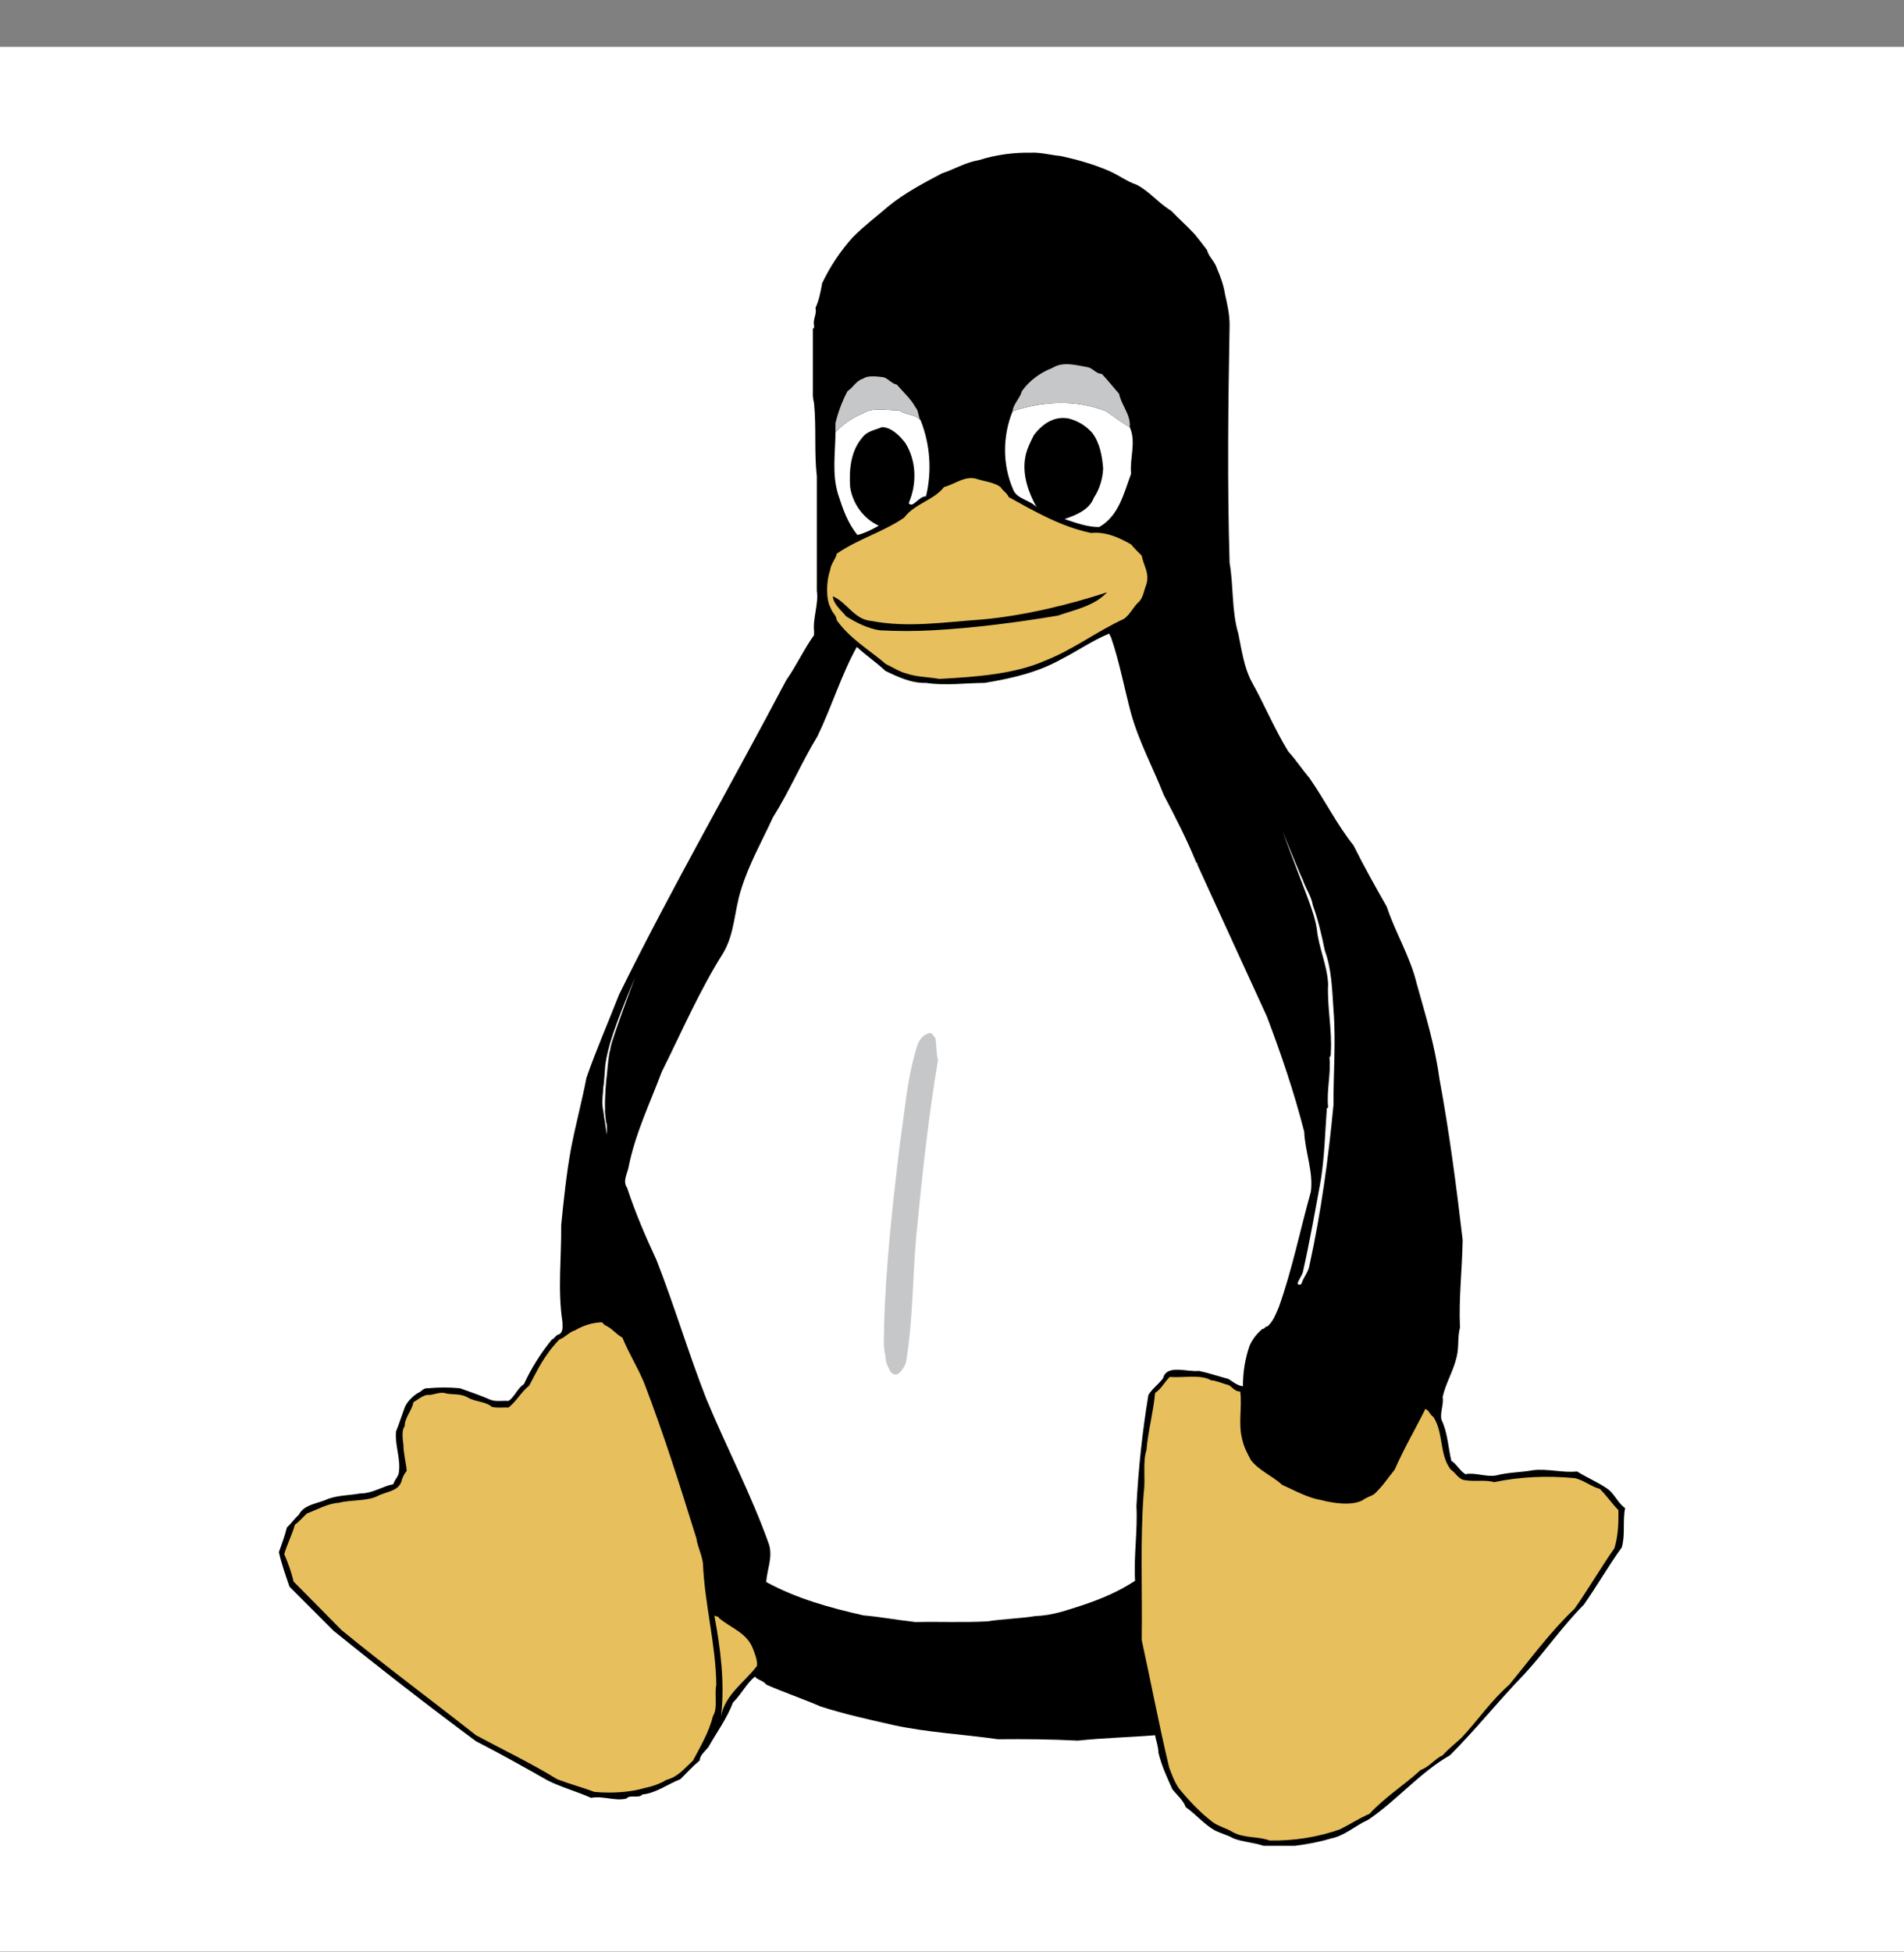 <svg width="40" height="41" viewBox="0 0 40 41" fill="none" xmlns="http://www.w3.org/2000/svg">
<rect x="0" y="0" width="40" height="41" fill="#808080" stroke="none"/>
<g clip-path="url(#clip0_18_169)">
<path fill-rule="evenodd" clip-rule="evenodd" d="M0 0.984H40V40.984H0V0.984Z" fill="white"/>
<path fill-rule="evenodd" clip-rule="evenodd" d="M21.664 3.207C21.868 3.198 22.077 3.258 22.28 3.276C22.62 3.349 22.965 3.446 23.287 3.584C23.49 3.668 23.668 3.809 23.875 3.878C24.152 4.018 24.34 4.269 24.602 4.424C24.782 4.612 24.932 4.737 25.105 4.927C25.194 5.038 25.273 5.137 25.357 5.25C25.391 5.391 25.525 5.493 25.567 5.64C25.638 5.803 25.705 5.983 25.734 6.172C25.783 6.385 25.831 6.6 25.832 6.815C25.802 8.483 25.781 10.152 25.832 11.823C25.918 12.315 25.872 12.828 26.015 13.305C26.087 13.661 26.139 14.027 26.294 14.313C26.56 14.79 26.77 15.3 27.064 15.781C27.226 15.957 27.352 16.153 27.511 16.341C27.83 16.798 28.096 17.332 28.435 17.753C28.652 18.188 28.889 18.613 29.133 19.04C29.315 19.589 29.628 20.092 29.764 20.662C29.943 21.305 30.142 21.936 30.239 22.649C30.448 23.777 30.594 24.896 30.728 26.034C30.72 26.648 30.643 27.265 30.672 27.88C30.616 28.086 30.655 28.287 30.602 28.495C30.537 28.784 30.37 29.049 30.308 29.335C30.334 29.495 30.251 29.648 30.281 29.811C30.412 30.079 30.422 30.387 30.49 30.677C30.6 30.743 30.657 30.874 30.784 30.958C31 30.918 31.209 31.02 31.428 30.985C31.688 30.916 31.959 30.921 32.211 30.874C32.52 30.839 32.823 30.932 33.133 30.901C33.335 31.029 33.569 31.126 33.749 31.251C33.91 31.347 33.978 31.554 34.141 31.671C34.085 31.945 34.148 32.233 34.071 32.496C33.789 32.887 33.544 33.313 33.274 33.699C32.818 34.154 32.454 34.693 32.014 35.168C31.48 35.718 31.008 36.314 30.463 36.86C29.823 37.227 29.352 37.804 28.742 38.217C28.469 38.337 28.249 38.555 27.959 38.608C27.718 38.683 27.453 38.73 27.203 38.762H26.546C26.342 38.692 26.114 38.683 25.916 38.608C25.789 38.535 25.65 38.502 25.525 38.441C25.291 38.307 25.125 38.101 24.91 37.95C24.859 37.804 24.727 37.698 24.629 37.573C24.516 37.323 24.399 37.072 24.336 36.804C24.334 36.674 24.288 36.56 24.266 36.44C23.728 36.484 23.184 36.495 22.643 36.553C22.084 36.524 21.523 36.518 20.964 36.524C20.237 36.419 19.509 36.385 18.783 36.23C18.265 36.112 17.753 36.001 17.244 35.838C16.865 35.674 16.465 35.539 16.098 35.377C16.041 35.292 15.916 35.282 15.859 35.209C15.679 35.357 15.578 35.576 15.398 35.754C15.272 36.089 15.054 36.382 14.88 36.693C14.809 36.779 14.703 36.861 14.698 36.971C14.548 37.096 14.437 37.223 14.292 37.364C14.022 37.468 13.783 37.657 13.495 37.684C13.422 37.776 13.234 37.678 13.16 37.77C12.912 37.828 12.664 37.706 12.418 37.755C12.118 37.621 11.787 37.531 11.509 37.391C11.007 37.106 10.506 36.826 9.998 36.565C8.984 35.813 7.987 35.039 7.005 34.244C6.697 33.937 6.39 33.629 6.082 33.321C5.998 33.076 5.912 32.839 5.859 32.594C5.922 32.417 5.983 32.256 6.027 32.076C6.112 32 6.191 31.885 6.278 31.81C6.389 31.585 6.696 31.575 6.894 31.475C7.122 31.398 7.34 31.403 7.565 31.363C7.837 31.361 8.035 31.21 8.265 31.167C8.286 31.083 8.35 31.033 8.376 30.943C8.429 30.65 8.292 30.355 8.32 30.062C8.387 29.896 8.437 29.733 8.502 29.558C8.549 29.436 8.679 29.312 8.782 29.251C8.864 29.222 8.884 29.145 8.992 29.153C9.215 29.132 9.44 29.132 9.663 29.153C9.873 29.228 10.085 29.3 10.292 29.39C10.395 29.441 10.553 29.41 10.684 29.419C10.812 29.335 10.879 29.14 11.006 29.069C11.161 28.733 11.358 28.418 11.593 28.132C11.66 28.102 11.675 28.033 11.748 28.02C11.847 27.964 11.811 27.819 11.817 27.768C11.712 27.089 11.797 26.406 11.79 25.725C11.844 25.183 11.902 24.629 11.999 24.103C12.094 23.612 12.227 23.124 12.32 22.635C12.524 22.046 12.783 21.458 13.006 20.886C14.108 18.647 15.357 16.486 16.517 14.285C16.733 13.977 16.889 13.633 17.104 13.334V13.277C17.067 12.986 17.202 12.693 17.16 12.41V10.004C17.103 9.501 17.151 8.996 17.104 8.494C17.095 8.437 17.084 8.382 17.077 8.326V6.899C17.117 6.888 17.099 6.863 17.104 6.844C17.068 6.704 17.166 6.604 17.132 6.465C17.207 6.305 17.241 6.119 17.272 5.948C17.438 5.597 17.655 5.272 17.915 4.983C18.154 4.742 18.418 4.544 18.671 4.326C19.012 4.049 19.404 3.844 19.79 3.64C20.048 3.557 20.271 3.412 20.573 3.361C20.925 3.249 21.301 3.2 21.664 3.207Z" fill="black"/>
<path fill-rule="evenodd" clip-rule="evenodd" d="M23.231 8.634C23.4 8.741 23.551 8.868 23.734 8.97C23.875 9.283 23.729 9.622 23.762 9.949C23.61 10.357 23.505 10.837 23.091 11.068C22.847 11.071 22.595 10.978 22.364 10.9C22.579 10.826 22.882 10.717 22.98 10.453C23.102 10.27 23.165 10.053 23.175 9.837C23.155 9.58 23.107 9.309 22.951 9.096C22.819 8.943 22.643 8.836 22.448 8.788C22.124 8.727 21.875 8.931 21.72 9.138C21.643 9.29 21.564 9.445 21.538 9.613C21.474 9.972 21.608 10.348 21.776 10.649C21.633 10.497 21.367 10.482 21.287 10.286C21.054 9.755 21.064 9.154 21.273 8.635C21.906 8.425 22.595 8.385 23.231 8.634ZM18.894 8.62C19.027 8.719 19.231 8.692 19.342 8.829C19.543 9.337 19.581 9.894 19.454 10.424C19.302 10.416 19.171 10.69 19.091 10.564C19.263 10.166 19.257 9.685 19.021 9.305C18.899 9.146 18.731 8.978 18.531 8.969C18.381 9.034 18.218 9.048 18.112 9.194C17.868 9.476 17.836 9.879 17.86 10.229C17.913 10.58 18.14 10.892 18.462 11.04C18.314 11.123 18.175 11.193 18.014 11.235C17.81 10.989 17.704 10.683 17.608 10.382C17.474 9.948 17.55 9.513 17.552 9.081C17.712 8.9 17.92 8.766 18.14 8.676C18.312 8.552 18.664 8.619 18.894 8.62ZM23.343 13.389C23.521 13.91 23.619 14.449 23.762 14.984C23.928 15.579 24.225 16.123 24.447 16.691C24.691 17.155 24.931 17.621 25.133 18.117C25.142 18.137 25.153 18.154 25.162 18.173C25.648 19.231 26.126 20.286 26.616 21.348C26.916 22.141 27.188 22.938 27.4 23.768C27.417 24.191 27.594 24.599 27.539 25.027C27.313 25.832 27.148 26.659 26.867 27.447C26.802 27.594 26.751 27.746 26.63 27.853C26.573 27.851 26.575 27.91 26.518 27.909C26.405 28.007 26.314 28.119 26.252 28.259C26.157 28.533 26.11 28.822 26.113 29.112C25.988 29.096 25.903 29.017 25.805 28.957C25.599 28.904 25.401 28.834 25.189 28.789C24.946 28.819 24.508 28.641 24.434 28.944C24.32 29.092 24.226 29.139 24.126 29.294C23.999 30.067 23.915 30.847 23.875 31.629C23.902 32.15 23.815 32.673 23.846 33.196C23.505 33.422 23.123 33.583 22.727 33.714C22.421 33.81 22.126 33.924 21.748 33.938C21.413 33.992 21.069 33.996 20.741 34.049C20.237 34.075 19.733 34.052 19.231 34.063C18.867 34.023 18.468 33.95 18.14 33.923C17.434 33.763 16.739 33.572 16.098 33.223C16.109 32.975 16.243 32.698 16.153 32.426C15.782 31.383 15.264 30.401 14.839 29.377C14.46 28.411 14.167 27.415 13.789 26.454C13.557 25.959 13.343 25.456 13.174 24.943C13.078 24.812 13.173 24.656 13.202 24.523C13.34 23.817 13.648 23.184 13.902 22.509C14.32 21.673 14.689 20.813 15.189 20.02C15.435 19.61 15.425 19.135 15.566 18.691C15.73 18.151 16.006 17.671 16.237 17.167C16.585 16.615 16.837 16.014 17.174 15.46C17.472 14.843 17.685 14.147 18 13.586C18.194 13.764 18.405 13.906 18.601 14.089C18.868 14.219 19.153 14.351 19.454 14.341C19.864 14.403 20.274 14.343 20.685 14.341C21.239 14.249 21.791 14.125 22.28 13.852C22.627 13.677 22.957 13.446 23.301 13.306C23.315 13.334 23.328 13.362 23.343 13.389ZM13.076 21.195C13.084 21.167 13.096 21.138 13.104 21.111C13.096 21.138 13.084 21.167 13.076 21.195Z" fill="white"/>
<path fill-rule="evenodd" clip-rule="evenodd" d="M20.531 10.061C20.697 10.113 20.885 10.129 21.021 10.229C21.063 10.306 21.162 10.356 21.189 10.438C21.747 10.745 22.292 11.062 22.923 11.193C23.217 11.159 23.505 11.284 23.762 11.432C23.834 11.521 23.911 11.593 23.986 11.669C24.02 11.871 24.155 12.032 24.084 12.27C24.035 12.39 24.02 12.544 23.93 12.635C23.803 12.745 23.75 12.9 23.609 12.998C23.036 13.262 22.544 13.644 21.944 13.879C21.319 14.152 20.529 14.215 19.734 14.257C19.505 14.216 19.258 14.218 19.049 14.145C18.894 14.109 18.745 14.005 18.615 13.949C18.265 13.649 17.853 13.412 17.58 13.026C17.564 12.906 17.489 12.88 17.454 12.774C17.344 12.588 17.361 12.183 17.44 11.976C17.451 11.844 17.56 11.737 17.58 11.627C18.026 11.318 18.549 11.174 18.993 10.872C19.211 10.578 19.623 10.502 19.832 10.228C20.062 10.168 20.285 9.975 20.531 10.061Z" fill="#E7BF5D"/>
<path fill-rule="evenodd" clip-rule="evenodd" d="M23.259 12.438C22.98 12.731 22.588 12.801 22.224 12.928C21.346 13.074 20.47 13.187 19.594 13.236C19.221 13.257 18.848 13.257 18.475 13.236C18.228 13.195 17.986 13.076 17.775 12.942C17.671 12.812 17.511 12.692 17.496 12.522C17.794 12.649 17.944 13.011 18.307 13.04C19.071 13.187 19.836 13.064 20.601 13.012C21.505 12.935 22.497 12.689 23.259 12.438Z" fill="black"/>
<path fill-rule="evenodd" clip-rule="evenodd" d="M17.077 6.899C17.084 6.881 17.095 6.863 17.104 6.844C17.099 6.863 17.117 6.888 17.077 6.899ZM22.853 7.711C22.964 7.735 23.029 7.852 23.147 7.851C23.273 7.985 23.386 8.129 23.511 8.27C23.557 8.509 23.76 8.709 23.734 8.97C23.551 8.868 23.4 8.741 23.231 8.634C22.595 8.385 21.906 8.425 21.272 8.634C21.291 8.479 21.433 8.357 21.468 8.215C21.623 7.992 21.858 7.823 22.112 7.725C22.337 7.584 22.609 7.671 22.853 7.711ZM18.559 7.921C18.666 7.951 18.732 8.059 18.839 8.075C18.973 8.232 19.131 8.369 19.231 8.55C19.305 8.628 19.284 8.751 19.342 8.829C19.231 8.691 19.027 8.719 18.894 8.62C18.663 8.619 18.312 8.551 18.14 8.676C17.92 8.766 17.712 8.9 17.552 9.081V8.886C17.607 8.652 17.692 8.427 17.804 8.215C17.931 8.133 17.984 7.991 18.14 7.949C18.229 7.877 18.441 7.908 18.559 7.921ZM17.104 8.494C17.077 8.438 17.077 8.383 17.077 8.326C17.084 8.383 17.095 8.438 17.104 8.494ZM17.104 13.334C17.077 13.314 17.077 13.298 17.104 13.278V13.334ZM25.161 18.173C25.152 18.154 25.141 18.137 25.132 18.117C25.174 18.116 25.156 18.153 25.161 18.173ZM19.65 21.796C19.678 21.948 19.668 22.13 19.706 22.257C19.514 23.411 19.385 24.558 19.273 25.726C19.166 26.686 19.194 27.65 19.034 28.609C19.007 28.692 18.945 28.804 18.852 28.86C18.773 28.879 18.729 28.834 18.699 28.789C18.65 28.687 18.599 28.609 18.601 28.468C18.543 28.259 18.579 28.058 18.573 27.853C18.609 26.561 18.753 25.274 18.909 23.992C19.012 23.307 19.057 22.617 19.273 21.95C19.303 21.859 19.362 21.781 19.441 21.727C19.494 21.713 19.505 21.687 19.566 21.698C19.594 21.732 19.623 21.762 19.65 21.796Z" fill="#C6C7C9"/>
<path fill-rule="evenodd" clip-rule="evenodd" d="M12.699 27.825C12.847 27.879 12.937 28.016 13.076 28.091C13.213 28.428 13.402 28.719 13.538 29.055C13.947 30.121 14.287 31.205 14.629 32.301C14.655 32.485 14.742 32.635 14.768 32.832C14.802 33.684 15.036 34.519 15.049 35.377C15.005 35.587 15.085 35.875 14.979 36.035C14.894 36.376 14.724 36.657 14.559 36.972C14.384 37.132 14.245 37.315 13.999 37.378C13.872 37.454 13.721 37.511 13.552 37.546C13.248 37.637 12.852 37.664 12.488 37.63C12.231 37.535 11.958 37.46 11.706 37.364C11.152 37.023 10.56 36.742 9.999 36.44C9.062 35.701 8.084 34.978 7.174 34.231C6.838 33.89 6.503 33.552 6.166 33.211C6.123 33.015 6.049 32.816 5.971 32.637C6.033 32.425 6.138 32.226 6.195 32.021C6.286 31.953 6.383 31.842 6.447 31.783C6.668 31.701 6.879 31.574 7.117 31.559C7.368 31.491 7.697 31.53 7.928 31.419C8.103 31.323 8.368 31.321 8.433 31.111C8.455 31.021 8.49 30.959 8.544 30.887C8.529 30.707 8.476 30.523 8.475 30.342C8.462 30.232 8.431 30.031 8.502 29.951C8.501 29.763 8.66 29.616 8.684 29.447C8.777 29.396 8.851 29.322 8.964 29.294C9.113 29.306 9.235 29.211 9.384 29.265C9.532 29.289 9.684 29.264 9.831 29.349C9.983 29.441 10.196 29.426 10.335 29.545C10.444 29.572 10.567 29.553 10.684 29.558C10.86 29.417 10.943 29.238 11.118 29.097C11.236 28.873 11.347 28.645 11.496 28.439C11.57 28.327 11.656 28.232 11.748 28.132C11.878 28.083 11.957 27.972 12.083 27.936C12.255 27.834 12.454 27.77 12.657 27.768C12.657 27.805 12.691 27.791 12.699 27.825ZM25.441 28.986C25.564 28.994 25.696 29.061 25.805 29.083C25.889 29.127 25.939 29.222 26.056 29.223C26.098 29.555 26.008 29.895 26.098 30.23C26.13 30.384 26.21 30.534 26.281 30.664C26.455 30.887 26.733 30.995 26.937 31.182C27.205 31.302 27.468 31.454 27.762 31.503C28.001 31.566 28.4 31.629 28.63 31.503C28.7 31.446 28.807 31.419 28.869 31.377C29.042 31.22 29.159 31.035 29.302 30.86C29.492 30.422 29.735 30.01 29.945 29.587C30.024 29.618 30.04 29.712 30.113 29.755C30.331 30.09 30.234 30.541 30.476 30.86C30.584 30.928 30.646 31.078 30.784 31.084C30.977 31.119 31.215 31.07 31.386 31.125C31.945 31.009 32.522 30.986 33.092 31.042C33.273 31.086 33.441 31.224 33.609 31.266C33.749 31.404 33.868 31.58 34.001 31.713C34.005 31.98 33.995 32.255 33.917 32.511C33.62 32.936 33.372 33.366 33.079 33.783C32.569 34.266 32.143 34.852 31.708 35.378C31.328 35.709 31.034 36.143 30.7 36.497C30.569 36.617 30.433 36.722 30.309 36.861C30.135 36.94 30.031 37.104 29.847 37.168C29.498 37.491 29.1 37.734 28.77 38.091C28.561 38.179 28.362 38.311 28.155 38.414C27.679 38.584 27.167 38.66 26.672 38.651C26.419 38.555 26.14 38.612 25.889 38.469C25.756 38.389 25.593 38.352 25.47 38.259C25.208 38.059 24.98 37.815 24.77 37.56C24.67 37.413 24.623 37.279 24.561 37.113C24.349 36.224 24.181 35.335 23.986 34.441C24.001 33.411 23.951 32.329 24.028 31.35C24.069 31.059 24.002 30.702 24.085 30.455C24.118 30.052 24.232 29.652 24.266 29.252C24.399 29.164 24.462 29.028 24.573 28.916C24.862 28.938 25.232 28.858 25.441 28.986ZM15.105 33.979C15.353 34.189 15.691 34.286 15.818 34.623C15.857 34.729 15.916 34.863 15.902 34.986C15.641 35.33 15.229 35.586 15.147 36.05C15.231 35.339 15.138 34.628 15.007 33.923C15.024 33.949 15.095 33.935 15.105 33.979Z" fill="#E7BF5D"/>
<path fill-rule="evenodd" clip-rule="evenodd" d="M13.076 21.195C13.071 21.217 13.067 21.242 13.062 21.264C13.067 21.242 13.071 21.217 13.076 21.195ZM12.909 21.727C12.9 21.745 12.889 21.762 12.838 21.808C12.889 21.762 12.9 21.745 12.909 21.727ZM13.047 21.279C13.042 21.301 13.04 21.326 13.034 21.348C13.04 21.326 13.042 21.301 13.047 21.279ZM13.02 21.362C13.015 21.384 13.011 21.41 13.006 21.432C13.011 21.41 13.014 21.385 13.02 21.362ZM12.992 21.446C12.987 21.468 12.984 21.494 12.978 21.516C12.984 21.494 12.987 21.469 12.992 21.446Z" fill="white"/>
<path fill-rule="evenodd" clip-rule="evenodd" d="M12.712 23.307C12.699 23.307 12.721 23.438 12.733 23.574C12.748 23.565 12.754 23.693 12.748 23.83C12.726 23.689 12.707 23.561 12.712 23.573C12.704 23.547 12.689 23.452 12.681 23.378C12.665 23.301 12.651 23.182 12.664 23.263C12.637 23.141 12.671 22.967 12.675 22.822C12.685 22.759 12.684 22.817 12.717 22.357C12.77 22.006 12.873 21.64 13.344 20.519C12.867 21.795 12.816 22.002 12.822 22.042C12.79 22.117 12.768 22.375 12.752 22.55C12.732 22.692 12.7 23.067 12.712 23.307Z" fill="white"/>
<path fill-rule="evenodd" clip-rule="evenodd" d="M27.833 19.964C27.98 20.357 27.987 20.817 28.014 21.194C28.068 21.864 28.012 22.538 28.014 23.208C27.907 24.328 27.754 25.455 27.511 26.566C27.49 26.716 27.379 26.826 27.343 26.958C27.315 26.988 27.287 26.988 27.259 26.958C27.285 26.865 27.342 26.806 27.37 26.719C27.515 26.078 27.63 25.422 27.749 24.776C27.827 24.275 27.838 23.774 27.875 23.278L27.902 23.251C27.865 22.901 27.965 22.55 27.93 22.201C27.971 22.174 27.953 22.126 27.959 22.09C27.986 21.614 27.878 21.137 27.902 20.663C27.881 20.268 27.702 19.897 27.665 19.516C27.609 19.141 27.441 18.794 26.941 17.451C27.348 18.453 27.365 18.467 27.368 18.47C27.432 18.665 27.551 18.823 27.581 19.013C27.686 19.295 27.77 19.651 27.833 19.964ZM12.964 21.53C12.958 21.552 12.956 21.578 12.951 21.6C12.956 21.578 12.958 21.552 12.964 21.53ZM12.978 21.516C12.973 21.521 12.97 21.525 12.964 21.53L12.978 21.516ZM12.951 21.6C12.945 21.606 12.942 21.608 12.936 21.614C12.942 21.608 12.945 21.606 12.951 21.6Z" fill="white"/>
</g>
<defs>
<clipPath id="clip0_18_169">
<rect width="40" height="40" fill="white" transform="translate(0 0.984)"/>
</clipPath>
</defs>
</svg>
